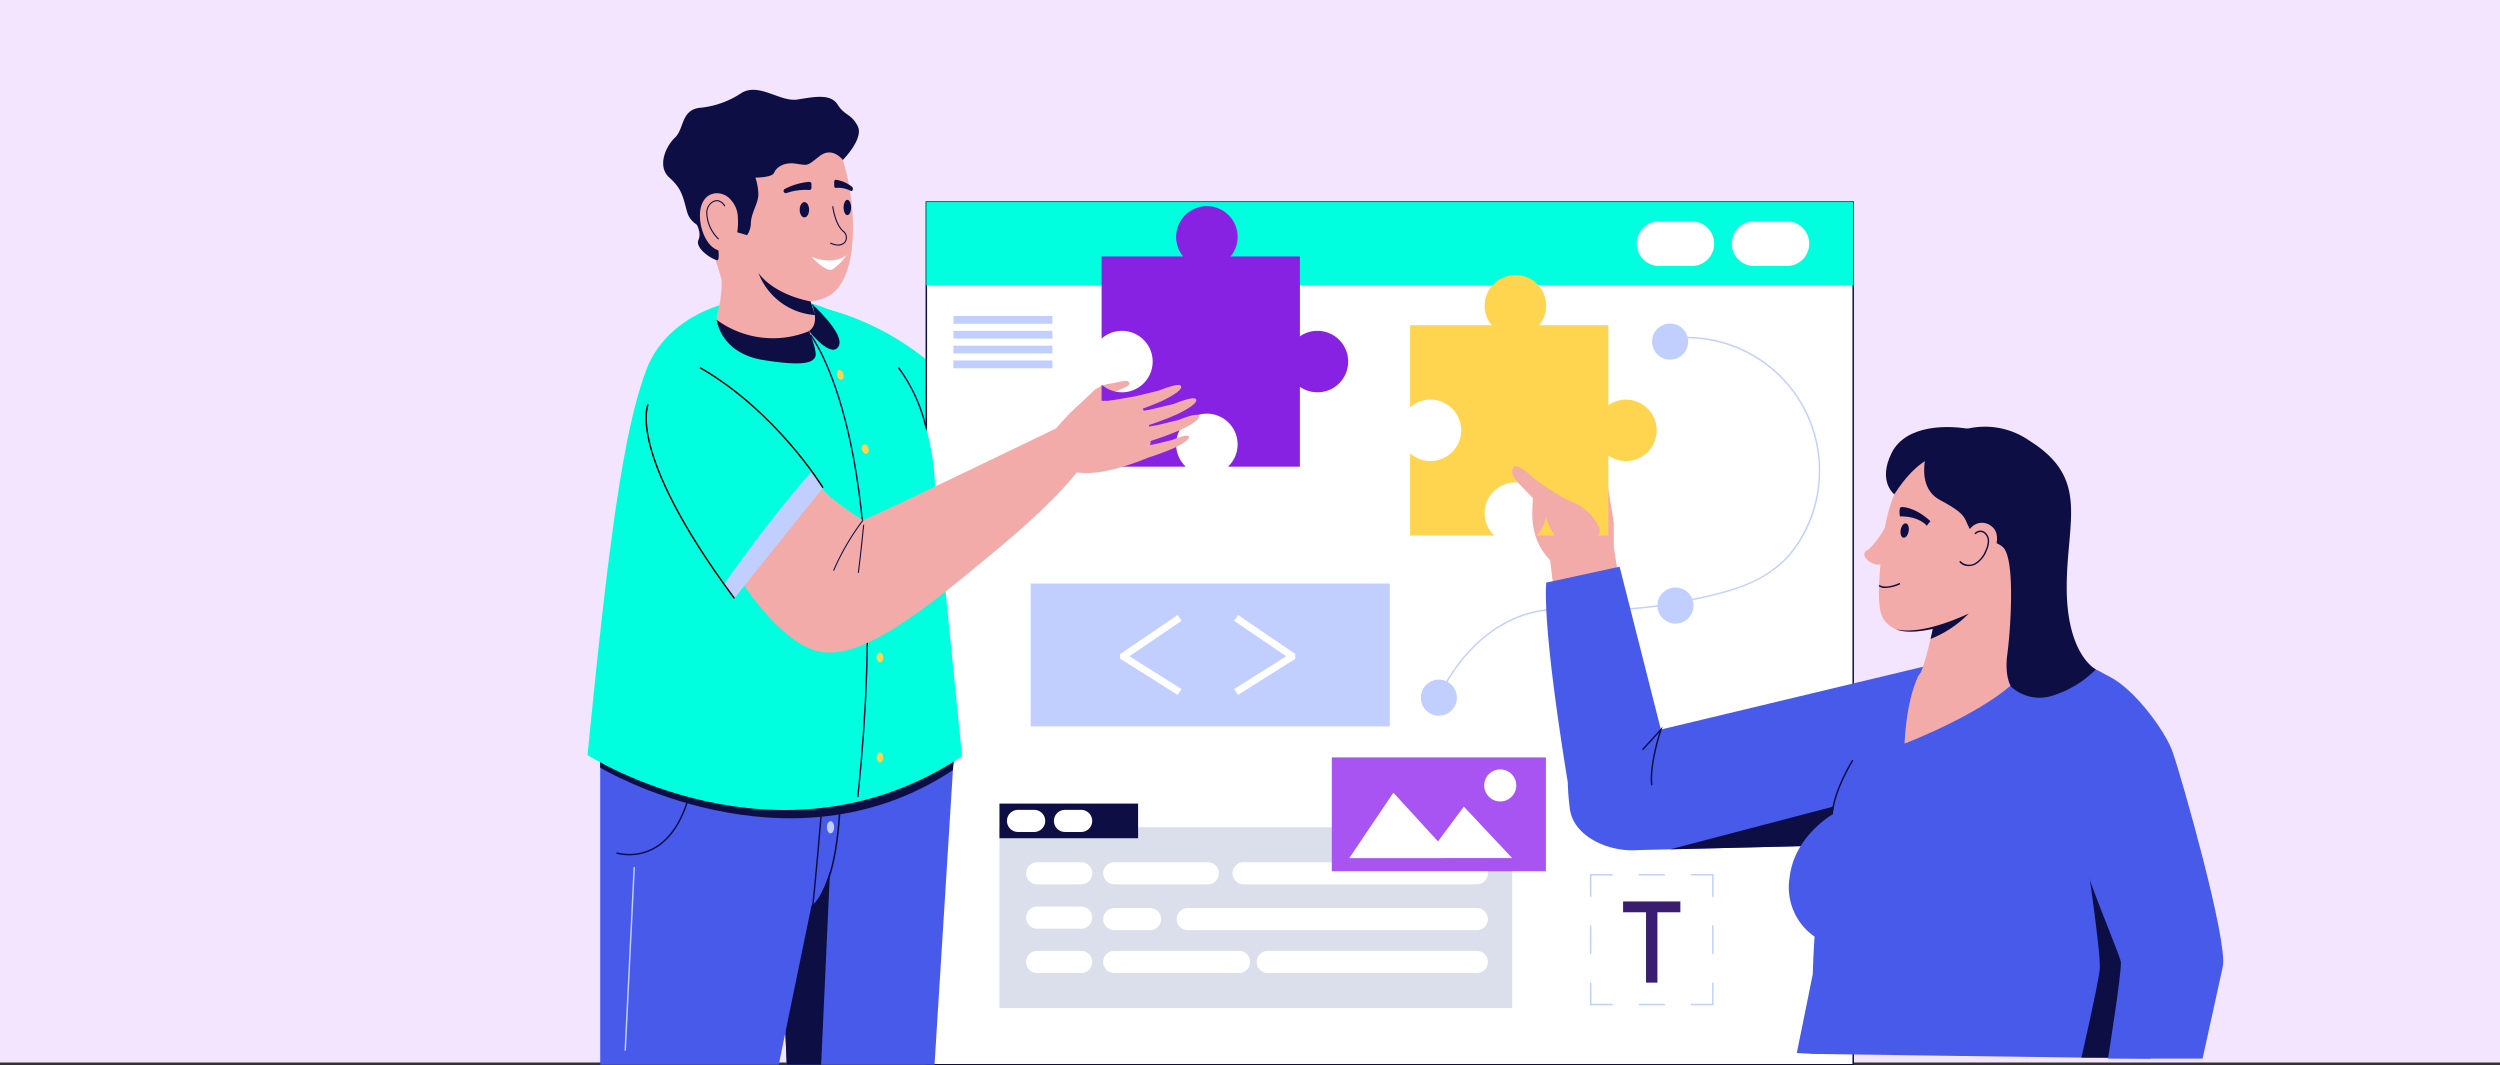 <svg xmlns="http://www.w3.org/2000/svg" xmlns:xlink="http://www.w3.org/1999/xlink" width="400" height="170.475" viewBox="0 0 400 170.475">
  <rect x="0" y="0" width="400" height="170.475" fill="#333333" stroke="none"/>
  <defs>
    <clipPath id="clip-path">
      <rect id="Rectángulo_403514" data-name="Rectángulo 403514" width="261.716" height="156.106" fill="none"/>
    </clipPath>
    <clipPath id="clip-path-2">
      <path id="Trazado_887486" data-name="Trazado 887486" d="M354.256,81.964a4.9,4.9,0,0,0,1.123,3.128h-13.05V98.224a4.917,4.917,0,1,1,0,7.373v13.132h13.462a4.917,4.917,0,1,1,6.763,0h11.5V105.943a4.917,4.917,0,1,0,0-8.065V85.092H362.966a4.917,4.917,0,1,0-8.71-3.128" transform="translate(-342.329 -77.047)" fill="none"/>
    </clipPath>
  </defs>
  <g id="Grupo_1101842" data-name="Grupo 1101842" transform="translate(-1020 -1276)">
    <rect id="Rectángulo_403528" data-name="Rectángulo 403528" width="400" height="170" transform="translate(1020 1276)" fill="#f2e5fd"/>
    <g id="Grupo_1101828" data-name="Grupo 1101828" transform="translate(1114 1290.369)">
      <g id="Grupo_1101823" data-name="Grupo 1101823">
        <g id="Grupo_1101822" data-name="Grupo 1101822" clip-path="url(#clip-path)">
          <path id="Trazado_887423" data-name="Trazado 887423" d="M100.467,91.422a43.261,43.261,0,0,1,16.311,8.624l-.437,11.578Z" transform="translate(-61.84 -56.273)" fill="#00ffdf"/>
          <rect id="Rectángulo_403511" data-name="Rectángulo 403511" width="148.303" height="138.025" transform="translate(54.213 17.964)" fill="#fff"/>
          <path id="Trazado_887424" data-name="Trazado 887424" d="M289.239,184.678H140.7V46.419H289.239Zm-148.3-.235H289V46.654H140.937Z" transform="translate(-86.606 -28.572)" fill="#0d0f44"/>
          <path id="Trazado_887425" data-name="Trazado 887425" d="M106.878,264.916,103.5,319.053H79.851l-.993-23.241-.917-21.464Z" transform="translate(-47.975 -163.063)" fill="#475aea"/>
          <path id="Trazado_887426" data-name="Trazado 887426" d="M88.24,325.2,86.826,356.16H81.318l-.993-23.241Z" transform="translate(-49.442 -200.171)" fill="#0d0f44"/>
          <path id="Trazado_887427" data-name="Trazado 887427" d="M5.3,279.9v48.377H33.863L39.1,302.811s3.736-1.387,5.883-21.513Z" transform="translate(-3.265 -172.284)" fill="#475aea"/>
          <path id="Trazado_887428" data-name="Trazado 887428" d="M92.984,315.589l-.232-.033c.58-4.127,1.75-18.391,1.762-18.534l.234.019c-.012.144-1.182,14.414-1.764,18.548" transform="translate(-57.091 -182.825)" fill="#0d0f44"/>
          <path id="Trazado_887429" data-name="Trazado 887429" d="M5.3,275.832s29.958,17.95,56.427.39l.225-2.609L5.3,271.915Z" transform="translate(-3.265 -167.371)" fill="#0d0f44"/>
          <path id="Trazado_887430" data-name="Trazado 887430" d="M94.024,311.205l-.162-.169c4.2-4.032,4.24-17.5,4.24-17.64h.235c0,.558-.044,13.709-4.312,17.809" transform="translate(-57.775 -180.594)" fill="#0d0f44"/>
          <path id="Trazado_887431" data-name="Trazado 887431" d="M9.49,97.872C5.711,107.581,3.317,126.187,0,159.7c0,0,30.6,19.656,59.932.2L55.61,116.747c-.518-15.423-9.619-29.246-25.025-30.16q-.574-.034-1.16-.048C21.217,86.346,12.468,90.22,9.49,97.872" transform="translate(0 -53.263)" fill="#00ffdf"/>
          <rect id="Rectángulo_403512" data-name="Rectángulo 403512" width="148.303" height="13.304" transform="translate(54.213 17.964)" fill="#00ffdf"/>
          <path id="Trazado_887432" data-name="Trazado 887432" d="M100.307,175.787l-.233-.025c3.115-29.372.891-47.9-1.523-58.271-2.615-11.235-6.01-15.58-6.044-15.623l.183-.146c.034.043,3.454,4.414,6.083,15.688,2.422,10.391,4.655,28.953,1.534,58.377" transform="translate(-56.941 -62.613)" fill="#0d0f44"/>
          <path id="Trazado_887433" data-name="Trazado 887433" d="M80.092,50.425l-.007-.191a2.949,2.949,0,0,0,2.379-1.051.775.775,0,0,0,0-.8c-.545-.994-2.855-4.545-2.878-4.581l.161-.1c.023.036,2.336,3.593,2.885,4.593a.968.968,0,0,1,0,.986,3.136,3.136,0,0,1-2.538,1.148" transform="translate(-48.987 -26.897)" fill="#0d0f44"/>
          <path id="Trazado_887434" data-name="Trazado 887434" d="M79.994,58.412c0,.1-.372.185-.83.185s-.83-.083-.83-.185.371-.185.83-.185.83.083.83.185" transform="translate(-48.217 -35.84)" fill="#0d0f44"/>
          <path id="Trazado_887435" data-name="Trazado 887435" d="M82.826,30.905l.137.8a.382.382,0,0,0,.46.309,6.292,6.292,0,0,1,2.05-.172.383.383,0,0,0,.225-.72,5.783,5.783,0,0,0-2.5-.665.385.385,0,0,0-.374.449" transform="translate(-50.978 -18.746)" fill="#0d0f44"/>
          <path id="Trazado_887436" data-name="Trazado 887436" d="M68.754,74.143c-3.587,2.834-9.782,1.077-13.287-.29A2.691,2.691,0,0,1,53.9,70.52c1.556-4.92-.053-12.314-.053-12.314.931-2.677,15.024-1.561,14.243,3.57a16.656,16.656,0,0,0,.7,7.048c.25.846.523,1.592.76,2.185l.011.028a2.678,2.678,0,0,1-.8,3.107" transform="translate(-33.096 -34.961)" fill="#f3abaa"/>
          <path id="Trazado_887437" data-name="Trazado 887437" d="M47.463,8.451s-6.991,2.9-5.875,12.569a26.458,26.458,0,0,0,2.529,5.8A32.573,32.573,0,0,1,47,34.333h5.89s4.983,5.206,10.784,2.677S68.586,20.8,65.983,13.88,53.711,3.616,47.463,8.451" transform="translate(-25.524 -3.799)" fill="#f3abaa"/>
          <path id="Trazado_887438" data-name="Trazado 887438" d="M80.213,82.914A10.511,10.511,0,0,1,71.1,76.14c.063.1,2.122,3.326,8.355,4.589.25.846.523,1.592.76,2.185" transform="translate(-43.763 -46.866)" fill="#0d0f44"/>
          <path id="Trazado_887439" data-name="Trazado 887439" d="M44.008,53.479s1.488,1.937.843,3.375,2.38,3.272,3.025,3.272-.313-5.965-1.537-6.446a4.189,4.189,0,0,0-2.33-.2" transform="translate(-27.088 -32.868)" fill="#0d0f44"/>
          <path id="Trazado_887440" data-name="Trazado 887440" d="M89.811,47.948c0,.676-.338,1.225-.755,1.225s-.755-.548-.755-1.225.338-1.224.755-1.224.755.548.755,1.224" transform="translate(-54.352 -28.76)" fill="#0d0f44"/>
          <path id="Trazado_887441" data-name="Trazado 887441" d="M107.762,47.012c0,.676-.27,1.224-.6,1.224s-.6-.548-.6-1.224.27-1.225.6-1.225.6.548.6,1.225" transform="translate(-65.588 -28.183)" fill="#0d0f44"/>
          <path id="Trazado_887442" data-name="Trazado 887442" d="M82.06,40.105a9.186,9.186,0,0,1,3.6-.489.355.355,0,0,0,.4-.351v-.6a.354.354,0,0,0-.388-.353,10.479,10.479,0,0,0-3.9,1.143.355.355,0,0,0,.286.645" transform="translate(-50.225 -23.584)" fill="#0d0f44"/>
          <path id="Trazado_887443" data-name="Trazado 887443" d="M105.348,39.235a4.312,4.312,0,0,0-2.409-.489c-.142.023-.266-.138-.266-.351v-.6c0-.209.12-.373.259-.353a5.384,5.384,0,0,1,2.608,1.143.408.408,0,0,1,.119.308c0,.241-.157.413-.311.337" transform="translate(-63.198 -23.049)" fill="#0d0f44"/>
          <path id="Trazado_887444" data-name="Trazado 887444" d="M39.14,22.44s-3.13-.42-3.814-2.884-.833-3.715-2.841-5.506-.595-4.99.893-6.4.943-4.314,3.855-4.76a14.3,14.3,0,0,0,6.78-2.38c2.826-1.711,6.194,1.488,8.973,1.042s5.307-.956,6.423.824,2.157,1.408,3.2,3.416-2.372,5.432-2.372,5.432-1.672-2.234-3.741-.6-1.773,1.488-3.818,1.19-3.16.744-3.457,1.488-2.975.75-2.975.75a8.929,8.929,0,0,1,.474,2.746c-.027,1.339-1.044,2.719-1.193,4.363a3.6,3.6,0,0,1-.612,2.1L42,22.4Z" transform="translate(-19.383 0)" fill="#0d0f44"/>
          <path id="Trazado_887445" data-name="Trazado 887445" d="M52.862,46.873a4.343,4.343,0,0,0-1.147-2.809,2.891,2.891,0,0,0-2.463-1.025c-4.506.561-2.138,10.272,1.674,9.088,1.936-.6,2.018-3.717,1.936-5.253" transform="translate(-28.803 -26.479)" fill="#f3abaa"/>
          <path id="Trazado_887446" data-name="Trazado 887446" d="M102.2,54.732a2.994,2.994,0,0,1-1.286-.333l.075-.156c1.215.583,2,.262,2.3-.19a1.2,1.2,0,0,0-.358-1.581c-1.3-1.149-1.651-3.9-1.665-4.021l.172-.021c0,.028.358,2.807,1.608,3.912a1.367,1.367,0,0,1,.387,1.807,1.424,1.424,0,0,1-1.23.583" transform="translate(-62.114 -29.809)" fill="#0d0f44"/>
          <path id="Trazado_887447" data-name="Trazado 887447" d="M93.2,69.081s3.262,1.487,5.586-.248a8.121,8.121,0,0,1-2.237,2.281c-1.041.5-3.349-2.033-3.349-2.033" transform="translate(-57.368 -42.369)" fill="#fff"/>
          <path id="Trazado_887448" data-name="Trazado 887448" d="M51.354,52.214a6.069,6.069,0,0,1-1.935-4.24,2.106,2.106,0,0,1,.7-1.647,1.492,1.492,0,0,1,1.263-.4,1.833,1.833,0,0,1,1.09.917l-.155.078a1.686,1.686,0,0,0-.972-.825,1.332,1.332,0,0,0-1.117.362,1.94,1.94,0,0,0-.637,1.517,5.97,5.97,0,0,0,1.878,4.107Z" transform="translate(-30.418 -28.255)" fill="#0d0f44"/>
          <path id="Trazado_887449" data-name="Trazado 887449" d="M115.905,142.615s-2.278,4.473-13.942,14.173-22.228,18.48-29.291,16.363c-4.285-1.284-8.466-6.25-11.093-9.96-1.442-2.035-2.414-3.692-2.68-4.154-.049-.083-.074-.128-.074-.128S62.1,134.027,63.1,135.614c.3.474,9.6,10.007,10.41,11.3,1.206,1.919,6.772,5.389,6.772,5.389,2.7-1.052,30.9-14.7,30.9-14.7Z" transform="translate(-36.209 -83.429)" fill="#f3abaa"/>
          <path id="Trazado_887450" data-name="Trazado 887450" d="M102.36,187.138l-.16-.058A39.29,39.29,0,0,1,106.912,179l.136.1a39.153,39.153,0,0,0-4.687,8.032" transform="translate(-62.907 -110.182)" fill="#0d0f44"/>
          <path id="Trazado_887451" data-name="Trazado 887451" d="M112.66,188.722l-.169-.022c.368-2.849.849-7.643.854-7.691l.17.017c0,.048-.486,4.844-.854,7.7" transform="translate(-69.241 -111.417)" fill="#0d0f44"/>
          <path id="Trazado_887452" data-name="Trazado 887452" d="M39.754,122.073a7,7,0,0,0-5.7-1.2,7.094,7.094,0,0,0-4.707,3.881c-3.113,5.884-2.378,14.192,10.989,30.456l14.091-17.434s-6.327-9.628-14.668-15.7" transform="translate(-17.122 -74.291)" fill="#00ffdf"/>
          <path id="Trazado_887453" data-name="Trazado 887453" d="M70.8,159.055A214.152,214.152,0,0,0,56.9,177l1.625,2.266L72.7,161.564Z" transform="translate(-35.026 -97.903)" fill="#c0cfff"/>
          <path id="Trazado_887454" data-name="Trazado 887454" d="M199.762,126.673s4.017-3.846,4.311-4.105a5.722,5.722,0,0,1,2.835-1.045c1.727-.366,2.584-.653,2.714,0s-2.742,1.242-3.264,2.024a20.5,20.5,0,0,0-1.24,2.481s-6.075,3.25-5.355.646" transform="translate(-122.923 -74.561)" fill="#f3abaa"/>
          <path id="Trazado_887455" data-name="Trazado 887455" d="M248.488,68.375a4.894,4.894,0,0,0-2.811.884V56.474H234.585a4.917,4.917,0,1,0-7.587,0h-13.05V69.606a4.916,4.916,0,1,1,0,7.372V90.11H227.41a4.916,4.916,0,1,1,6.763,0h11.5V77.325a4.916,4.916,0,1,0,2.811-8.949" transform="translate(-131.691 -29.809)" fill="#8722e2"/>
          <path id="Trazado_887456" data-name="Trazado 887456" d="M194.885,133.2s4.607-5.543,6.053-4.729,5.784-.17,6.587,0,3.053,4.669,2.41,7.4l-.486,2.065s-6.534,2.9-10.977,2.346-3.587-7.082-3.587-7.082" transform="translate(-119.917 -79.025)" fill="#f3abaa"/>
          <path id="Trazado_887457" data-name="Trazado 887457" d="M215.591,125.462l4.667-.8,3.786-.914s3.134-1.306,3.526-.784-.979,1.463-3.134,2.494a57.735,57.735,0,0,1-6.267,2.264s-3.261-.031-2.578-2.264" transform="translate(-132.644 -75.614)" fill="#f3abaa"/>
          <path id="Trazado_887458" data-name="Trazado 887458" d="M222,131l4.667-.8,3.786-.914s3.134-1.306,3.526-.784S233,129.971,230.848,131a57.827,57.827,0,0,1-6.267,2.264s-2.81-1.5-2.577-2.264" transform="translate(-136.641 -79.025)" fill="#f3abaa"/>
          <path id="Trazado_887459" data-name="Trazado 887459" d="M225.6,137.66l4.279-.73,3.473-.838s2.874-1.2,3.233-.719-.9,1.341-2.874,2.287a53,53,0,0,1-5.747,2.077s-2.991-.029-2.363-2.077" transform="translate(-138.81 -83.256)" fill="#f3abaa"/>
          <path id="Trazado_887460" data-name="Trazado 887460" d="M226.387,145.955l3.544-.605,2.876-.694s2.38-.992,2.678-.6-.744,1.111-2.38,1.894a43.856,43.856,0,0,1-4.76,1.72s-2.478-.024-1.958-1.72" transform="translate(-139.304 -88.616)" fill="#f3abaa"/>
          <path id="Trazado_887461" data-name="Trazado 887461" d="M38.236,161.924c-9.015-12.135-12.3-19.945-13.46-24.36-1.27-4.814-.4-6.725-.36-6.8l.212.1c-.009.019-.875,1.942.389,6.695,1.167,4.391,4.44,12.158,13.408,24.228Z" transform="translate(-14.828 -80.486)"/>
          <path id="Trazado_887462" data-name="Trazado 887462" d="M66.28,134.719c-.073-.12-7.4-12.121-19.637-19.172l.117-.2c12.293,7.082,19.648,19.133,19.72,19.254Z" transform="translate(-28.71 -70.998)"/>
          <path id="Trazado_887463" data-name="Trazado 887463" d="M14.045,303.6a7.523,7.523,0,0,1-2.083-.267l.072-.223a8.105,8.105,0,0,0,5.8-.678c2.561-1.365,4.448-4.12,5.611-8.187l.226.064c-1.181,4.133-3.109,6.936-5.73,8.331a8.266,8.266,0,0,1-3.9.959" transform="translate(-7.363 -181.117)" fill="#0d0f44"/>
          <path id="Trazado_887464" data-name="Trazado 887464" d="M53.769,95.741s.545,5.321,7.466,6.431,7.94.261,8.312-.522-.99-4.113-.99-4.113a15.222,15.222,0,0,1-14.787-1.8" transform="translate(-33.096 -58.931)" fill="#0d0f44"/>
          <path id="Trazado_887465" data-name="Trazado 887465" d="M92.6,88.919s1.529,3.047-.374,4.418c0,0,3.455,4.439,4.693,2.481s-4.319-6.9-4.319-6.9" transform="translate(-56.77 -54.732)" fill="#0d0f44"/>
          <rect id="Rectángulo_403513" data-name="Rectángulo 403513" width="29.415" height="0.235" transform="translate(5.917 153.731) rotate(-87.184)" fill="#c0cfff"/>
          <path id="Trazado_887466" data-name="Trazado 887466" d="M100.793,305.327c0,.541-.26.979-.579.979s-.579-.438-.579-.979.26-.979.579-.979.579.438.579.979" transform="translate(-61.328 -187.335)" fill="#c0cfff"/>
          <path id="Trazado_887467" data-name="Trazado 887467" d="M104.75,117.2c.141.418.027.834-.255.929s-.625-.166-.766-.584-.027-.834.255-.928.625.166.766.584" transform="translate(-63.811 -71.771)" fill="#ffd550"/>
          <path id="Trazado_887468" data-name="Trazado 887468" d="M115.169,148.047c.141.418.027.834-.255.929s-.625-.166-.766-.584-.027-.834.255-.929.625.166.766.584" transform="translate(-70.224 -90.756)" fill="#ffd550"/>
          <path id="Trazado_887469" data-name="Trazado 887469" d="M121.353,234.9c.025.44-.195.811-.492.828s-.559-.326-.584-.766.195-.811.492-.828.559.326.584.766" transform="translate(-74.033 -144.116)" fill="#ffd550"/>
          <path id="Trazado_887470" data-name="Trazado 887470" d="M121.353,276.514c.025.44-.195.811-.492.828s-.559-.326-.584-.766.195-.811.492-.828.559.326.584.766" transform="translate(-74.033 -169.73)" fill="#ffd550"/>
          <path id="Trazado_887471" data-name="Trazado 887471" d="M133.61,125.309a26.056,26.056,0,0,0-4.434-9.744l.185-.145a26.323,26.323,0,0,1,4.479,9.844Z" transform="translate(-79.511 -71.044)" fill="#0d0f44"/>
          <path id="Trazado_887472" data-name="Trazado 887472" d="M354.77,160.021l-.21-.105c2.677-5.322,6.253-9.194,10.626-11.508,4.421-2.34,8.094-2.256,12.744-2.151a61.389,61.389,0,0,0,14.9-1.092c7.754-1.562,13.879-2.8,18.146-8.184a21.182,21.182,0,0,0-18.409-33.889l-.016-.234a21.394,21.394,0,0,1,22.805,23.591,20.744,20.744,0,0,1-4.2,10.678c-4.32,5.455-10.791,6.759-18.284,8.268a61.592,61.592,0,0,1-14.955,1.1c-4.616-.1-8.263-.187-12.629,2.123-4.33,2.291-7.871,6.129-10.526,11.406" transform="translate(-218.242 -63.281)" fill="#c0cfff"/>
          <path id="Trazado_887473" data-name="Trazado 887473" d="M406.207,165.409s-1.273-8.473-1.763-9.035-10.674.515-10.674.515-1.017,7.072-.424,9.173,11.2,3.754,12.861-.653" transform="translate(-242.001 -96.153)" fill="#f3abaa"/>
          <path id="Trazado_887474" data-name="Trazado 887474" d="M396.841,190.514l-.522-4.374a9.714,9.714,0,0,1-2.677-5.353l12.861-.653v3.852l.653,4.178Z" transform="translate(-242.298 -110.878)" fill="#f3abaa"/>
          <path id="Trazado_887475" data-name="Trazado 887475" d="M376.868,96.993a4.894,4.894,0,0,0-2.811.884V85.092H362.965a4.917,4.917,0,1,0-7.587,0H342.328V98.224a4.916,4.916,0,1,1,0,7.372v13.132H355.79a4.916,4.916,0,1,1,6.763,0h11.5V105.943a4.916,4.916,0,1,0,2.811-8.949" transform="translate(-210.713 -47.425)" fill="#ffd550"/>
        </g>
      </g>
      <g id="Grupo_1101825" data-name="Grupo 1101825" transform="translate(131.616 29.622)">
        <g id="Grupo_1101824" data-name="Grupo 1101824" clip-path="url(#clip-path-2)">
          <path id="Trazado_887476" data-name="Trazado 887476" d="M325.541,88.451l28.184-21.482Z" transform="translate(-331.996 -70.844)" fill="#fff"/>
          <path id="Trazado_887477" data-name="Trazado 887477" d="M333.34,96.25l28.184-21.482Z" transform="translate(-336.796 -75.644)" fill="#fff"/>
          <path id="Trazado_887478" data-name="Trazado 887478" d="M341.14,104.05l28.184-21.482Z" transform="translate(-341.597 -80.445)" fill="#fff"/>
          <path id="Trazado_887479" data-name="Trazado 887479" d="M325.541,118.706l37.18-28.339Z" transform="translate(-331.996 -85.246)" fill="#fff"/>
          <path id="Trazado_887480" data-name="Trazado 887480" d="M333.866,127.032l37.18-28.339Z" transform="translate(-337.12 -90.371)" fill="#fff"/>
          <path id="Trazado_887481" data-name="Trazado 887481" d="M342.191,135.357l37.18-28.339Z" transform="translate(-342.244 -95.495)" fill="#fff"/>
          <path id="Trazado_887482" data-name="Trazado 887482" d="M350.517,143.683l37.18-28.339Z" transform="translate(-347.369 -100.62)" fill="#fff"/>
          <path id="Trazado_887483" data-name="Trazado 887483" d="M358.842,152.008l37.18-28.339Z" transform="translate(-352.493 -105.744)" fill="#fff"/>
          <path id="Trazado_887484" data-name="Trazado 887484" d="M367.168,160.333l37.18-28.339Z" transform="translate(-357.618 -110.868)" fill="#fff"/>
          <path id="Trazado_887485" data-name="Trazado 887485" d="M375.493,168.659l37.18-28.339Z" transform="translate(-362.742 -115.993)" fill="#fff"/>
        </g>
      </g>
      <g id="Grupo_1101827" data-name="Grupo 1101827">
        <g id="Grupo_1101826" data-name="Grupo 1101826" clip-path="url(#clip-path)">
          <path id="Trazado_887487" data-name="Trazado 887487" d="M455.832,242.785l-8.342.2-28.768.7-5.2.127c-4.528.353-10.264-2.106-10.845-6.611a39.632,39.632,0,0,1-.328-4.208c-1.375-8.417-3.889-25.088-3.458-31.977l11.75-2.547,6.6,26.053,43.829-10.494c.692,14.14-5.243,28.753-5.243,28.753" transform="translate(-245.501 -122.166)" fill="#475aea"/>
          <path id="Trazado_887488" data-name="Trazado 887488" d="M479.767,296.154l-.458,6.96-28.768.7Z" transform="translate(-277.32 -182.291)" fill="#0d0f44"/>
          <path id="Trazado_887489" data-name="Trazado 887489" d="M556.4,246.927c-.9-3.657-2.546-14.493-29.379-11.556-11.194,1.226-17.07,12.473-20.117,25.167-1.854,1.193-6.236,4.58-6.813,10.234a9.563,9.563,0,0,0,3.987,9.257l.034.023c-.142,2.117-.235,4.141-.293,6.024l-2.552,12.606,2.644.147,53.9.746c2.938-21.349,1.11-42.463-1.409-52.648" transform="translate(-307.778 -144.57)" fill="#475aea"/>
          <path id="Trazado_887490" data-name="Trazado 887490" d="M550.038,236.837s-1.567,2.937-1.958,10.184c0,0,16.452-6.272,19.684-12.488s-16.942-2.1-17.725,2.3" transform="translate(-337.359 -142.413)" fill="#f3abaa"/>
          <path id="Trazado_887491" data-name="Trazado 887491" d="M621.691,304.559s3.232,21.006,2.938,23.65-2.938,14.108-2.938,14.108h8.373s-2.5-31-8.373-37.757" transform="translate(-382.668 -187.465)" fill="#0d0f44"/>
          <path id="Trazado_887492" data-name="Trazado 887492" d="M392.842,169.194a10.511,10.511,0,0,1-2.635-4.374c-.5-2.285-5.395-5.745-5.395-7.182s.914-1.24,2.416,0a30.879,30.879,0,0,0,6.985,4.636,7.722,7.722,0,0,1,4.57,4.374c.457,1.5-2.807,3.721-5.941,2.546" transform="translate(-236.863 -96.412)" fill="#f3abaa"/>
          <path id="Trazado_887493" data-name="Trazado 887493" d="M614.979,243.122s-2.938,1.028-3.231,11.311,9.989,32.61,10.135,34.226-2.057,15.435-2.057,15.435h15.13s2.35-10.734,3.232-14.7-6.61-30.407-8.079-34.52-10.282-16.011-15.13-11.751" transform="translate(-376.544 -149.09)" fill="#475aea"/>
          <path id="Trazado_887494" data-name="Trazado 887494" d="M559.244,168.389c-1.051,3.939.508,12.69.508,12.69-5.974,6.215-17.628,3.87-16.257,2.3.779-.89,1.624-4.022,2.209-6.563.134-.577.253-1.124.357-1.607-3.114.659-4.827.493-5.9.061a4,4,0,0,1-1.245-.8c-1.173-1.078-2.182-2.056-.811-13.476s6.984-13.944,6.984-13.944c13.938-7.736,23.863,3.722,17.791,15.02a34.284,34.284,0,0,1-3.642,6.319" transform="translate(-330.816 -88.958)" fill="#f3abaa"/>
          <path id="Trazado_887495" data-name="Trazado 887495" d="M556.673,144.327s-1.8,5.439,2.122,7.541c5.06,2.709,3.46,2.93,5.321,5.476s2.514.278,4.668,2,1.27,13.556.784,17.189.6,5.2.6,5.2a6.756,6.756,0,0,0,6.844,1.371,16.914,16.914,0,0,0,6.719-4.131s-4.663-2.332-4.663-13.1,3.721-17.431-5.974-23.5a12.429,12.429,0,0,0-16.419,1.958" transform="translate(-342.394 -86.235)" fill="#0d0f44"/>
          <path id="Trazado_887496" data-name="Trazado 887496" d="M548.642,144.937s-3.2.275-6.952,6.177c0,0-2.709-2.063-.424-6.634s9.14-4.57,13.318-3.656Z" transform="translate(-332.6 -86.387)" fill="#0d0f44"/>
          <path id="Trazado_887497" data-name="Trazado 887497" d="M572.244,181.246a2.358,2.358,0,0,1,3.591-.457c2.155,1.7-.457,6.914-3.068,7.7s-3.395-4.045-.523-7.243" transform="translate(-351.109 -110.879)" fill="#f3abaa"/>
          <path id="Trazado_887498" data-name="Trazado 887498" d="M547.714,181.68c-.111.633-.488,1.1-.841,1.034s-.549-.626-.437-1.259.487-1.1.84-1.034.549.625.438,1.258" transform="translate(-336.328 -111.051)" fill="#0d0f44"/>
          <path id="Trazado_887499" data-name="Trazado 887499" d="M535.124,180.137s-1.958,3.622-3.378,4.455,1.126,2.742,2.4,2.154.979-6.609.979-6.609" transform="translate(-327.047 -110.879)" fill="#f3abaa"/>
          <path id="Trazado_887500" data-name="Trazado 887500" d="M538.406,206.017a1.548,1.548,0,0,1-1.116-.326l.169-.163c.007.008.78.74,3.2-.329l.095.214a5.924,5.924,0,0,1-2.345.6" transform="translate(-330.717 -126.306)" fill="#0d0f44"/>
          <path id="Trazado_887501" data-name="Trazado 887501" d="M546.347,173.636s1.924-.147,4.585,2.252l-.587.735s-1.11-1.52-4.292-1.494c0,0-.293-1.541.294-1.493" transform="translate(-336.066 -106.877)" fill="#0d0f44"/>
          <path id="Trazado_887502" data-name="Trazado 887502" d="M572.35,189.133a1.834,1.834,0,0,1-1.51-.7l.188-.14a1.889,1.889,0,0,0,2.331.355,4.023,4.023,0,0,0,1.656-2.018,3.631,3.631,0,0,0,.389-1.509,1.536,1.536,0,0,0-.646-1.292.974.974,0,0,0-1.283.213l-.2-.128a1.2,1.2,0,0,1,1.6-.284,1.771,1.771,0,0,1,.756,1.487,3.849,3.849,0,0,1-.41,1.61,4.244,4.244,0,0,1-1.76,2.128,2.415,2.415,0,0,1-1.119.274" transform="translate(-351.368 -112.918)" fill="#0d0f44"/>
          <path id="Trazado_887503" data-name="Trazado 887503" d="M556.165,217.961a17.663,17.663,0,0,1-6.112,4.062c.134-.577.253-1.124.357-1.607-3.115.66-4.827.493-5.9.061,1.785.42,5.3.378,11.65-2.516" transform="translate(-335.164 -134.161)" fill="#0d0f44"/>
          <path id="Trazado_887504" data-name="Trazado 887504" d="M517.846,287.585l-.234-.02c.348-4.047,3.311-8.722,3.341-8.768l.2.126c-.03.046-2.961,4.674-3.3,8.662" transform="translate(-318.605 -171.607)" fill="#0d0f44"/>
          <path id="Trazado_887505" data-name="Trazado 887505" d="M440.279,274.365c-.32-2.8.863-6.995,1.31-8.445l-2.575,2.83-.173-.158,3.316-3.644-.181.533c-.018.055-1.847,5.495-1.463,8.857Z" transform="translate(-270.118 -163.084)" fill="#0d0f44"/>
          <rect id="Rectángulo_403515" data-name="Rectángulo 403515" width="57.456" height="22.852" transform="translate(70.909 79)" fill="#c0cfff"/>
          <path id="Trazado_887506" data-name="Trazado 887506" d="M231.452,219.484l-.662-.914-9.215,6.267v.7l9.232,5.814.628-.937-8.339-5.251Z" transform="translate(-136.386 -134.536)" fill="#fff"/>
          <path id="Trazado_887507" data-name="Trazado 887507" d="M278.822,224.787l-9.141-6.217-.662.914,8.356,5.683-8.339,5.251.628.937,9.158-5.767Z" transform="translate(-165.589 -134.536)" fill="#fff"/>
          <rect id="Rectángulo_403516" data-name="Rectángulo 403516" width="82.035" height="28.932" transform="translate(65.915 117.992)" fill="#dbdfeb"/>
          <path id="Trazado_887508" data-name="Trazado 887508" d="M191.33,324.992h-7.04a1.768,1.768,0,0,1,0-3.536h7.04a1.768,1.768,0,0,1,0,3.536" transform="translate(-112.347 -197.865)" fill="#fff"/>
          <path id="Trazado_887509" data-name="Trazado 887509" d="M231.362,324.992H216.394a1.768,1.768,0,0,1,0-3.536h14.968a1.768,1.768,0,1,1,0,3.536" transform="translate(-132.108 -197.865)" fill="#fff"/>
          <path id="Trazado_887510" data-name="Trazado 887510" d="M307.527,324.992H270.212a1.768,1.768,0,1,1,0-3.536h37.316a1.768,1.768,0,0,1,0,3.536" transform="translate(-165.234 -197.865)" fill="#fff"/>
          <path id="Trazado_887511" data-name="Trazado 887511" d="M222.11,344.054h-5.716a1.768,1.768,0,0,1,0-3.536h5.716a1.768,1.768,0,0,1,0,3.536" transform="translate(-132.108 -209.598)" fill="#fff"/>
          <path id="Trazado_887512" data-name="Trazado 887512" d="M293.211,344.054H246.953a1.768,1.768,0,0,1,0-3.536h46.258a1.768,1.768,0,0,1,0,3.536" transform="translate(-150.918 -209.598)" fill="#fff"/>
          <path id="Trazado_887513" data-name="Trazado 887513" d="M236.356,361.884H216.394a1.768,1.768,0,0,1,0-3.536h19.962a1.768,1.768,0,1,1,0,3.536" transform="translate(-132.108 -220.573)" fill="#fff"/>
          <path id="Trazado_887514" data-name="Trazado 887514" d="M313.7,361.884H280.245a1.768,1.768,0,0,1,0-3.536H313.7a1.768,1.768,0,0,1,0,3.536" transform="translate(-171.41 -220.573)" fill="#fff"/>
          <path id="Trazado_887515" data-name="Trazado 887515" d="M191.33,343.438h-7.04a1.768,1.768,0,0,1,0-3.536h7.04a1.768,1.768,0,1,1,0,3.536" transform="translate(-112.347 -209.219)" fill="#fff"/>
          <path id="Trazado_887516" data-name="Trazado 887516" d="M191.33,361.884h-7.04a1.768,1.768,0,1,1,0-3.536h7.04a1.768,1.768,0,1,1,0,3.536" transform="translate(-112.347 -220.573)" fill="#fff"/>
          <rect id="Rectángulo_403517" data-name="Rectángulo 403517" width="22.181" height="5.543" transform="translate(65.914 114.206)" fill="#0d0f44"/>
          <path id="Trazado_887517" data-name="Trazado 887517" d="M178.914,303.192H176.33a1.768,1.768,0,0,1,0-3.537h2.584a1.768,1.768,0,0,1,0,3.537" transform="translate(-107.448 -184.446)" fill="#fff"/>
          <path id="Trazado_887518" data-name="Trazado 887518" d="M198.463,303.192h-2.584a1.768,1.768,0,0,1,0-3.537h2.584a1.768,1.768,0,0,1,0,3.537" transform="translate(-119.481 -184.446)" fill="#fff"/>
          <rect id="Rectángulo_403518" data-name="Rectángulo 403518" width="34.255" height="18.216" transform="translate(119.09 106.815)" fill="#a854f3"/>
          <path id="Trazado_887519" data-name="Trazado 887519" d="M317.008,302.968l7.058-10.474,7.139,7.8,4.136-5.568,7.736,8.238Z" transform="translate(-195.127 -180.039)" fill="#fff"/>
          <path id="Trazado_887520" data-name="Trazado 887520" d="M378.3,285.375a2.565,2.565,0,1,1-2.566-2.566,2.565,2.565,0,0,1,2.566,2.566" transform="translate(-229.697 -174.077)" fill="#fff"/>
          <path id="Trazado_887521" data-name="Trazado 887521" d="M462.794,375.147h-3.635v-.235h3.4v-3.4h.235Z" transform="translate(-282.625 -228.676)" fill="#c0cfff"/>
          <rect id="Rectángulo_403519" data-name="Rectángulo 403519" width="4.172" height="0.235" transform="translate(168.191 146.236)" fill="#c0cfff"/>
          <path id="Trazado_887522" data-name="Trazado 887522" d="M420.791,375.147h-3.635v-3.635h.235v3.4h3.4Z" transform="translate(-256.771 -228.676)" fill="#c0cfff"/>
          <rect id="Rectángulo_403520" data-name="Rectángulo 403520" width="0.235" height="4.575" transform="translate(160.384 133.685)" fill="#c0cfff"/>
          <path id="Trazado_887523" data-name="Trazado 887523" d="M417.39,329.993h-.235v-3.635h3.635v.235h-3.4Z" transform="translate(-256.771 -200.883)" fill="#c0cfff"/>
          <rect id="Rectángulo_403521" data-name="Rectángulo 403521" width="4.172" height="0.235" transform="translate(168.191 125.475)" fill="#c0cfff"/>
          <path id="Trazado_887524" data-name="Trazado 887524" d="M462.794,329.993h-.235v-3.4h-3.4v-.235h3.635Z" transform="translate(-282.625 -200.883)" fill="#c0cfff"/>
          <rect id="Rectángulo_403522" data-name="Rectángulo 403522" width="0.235" height="4.575" transform="translate(179.934 133.685)" fill="#c0cfff"/>
          <path id="Trazado_887525" data-name="Trazado 887525" d="M430.966,337.769h9.165V339.5h-9.165Zm3.671,1.063h1.822v11.925h-1.822Z" transform="translate(-265.272 -207.906)" fill="#3a1d71"/>
          <path id="Trazado_887526" data-name="Trazado 887526" d="M352.564,248.342a2.884,2.884,0,1,0-2.885,2.885,2.885,2.885,0,0,0,2.885-2.885" transform="translate(-213.462 -151.086)" fill="#c0cfff"/>
          <path id="Trazado_887527" data-name="Trazado 887527" d="M451.023,210.018a2.885,2.885,0,1,0-2.885,2.885,2.885,2.885,0,0,0,2.885-2.885" transform="translate(-274.066 -127.496)" fill="#c0cfff"/>
          <path id="Trazado_887528" data-name="Trazado 887528" d="M448.806,100.179a2.885,2.885,0,1,0-2.885,2.884,2.884,2.884,0,0,0,2.885-2.884" transform="translate(-272.702 -59.887)" fill="#c0cfff"/>
          <rect id="Rectángulo_403523" data-name="Rectángulo 403523" width="15.84" height="1.245" transform="translate(58.544 36.187)" fill="#c0cfff"/>
          <rect id="Rectángulo_403524" data-name="Rectángulo 403524" width="15.84" height="1.245" transform="translate(58.544 38.56)" fill="#c0cfff"/>
          <rect id="Rectángulo_403525" data-name="Rectángulo 403525" width="15.84" height="1.245" transform="translate(58.544 40.932)" fill="#c0cfff"/>
          <rect id="Rectángulo_403526" data-name="Rectángulo 403526" width="15.84" height="1.245" transform="translate(58.544 43.305)" fill="#c0cfff"/>
          <path id="Trazado_887529" data-name="Trazado 887529" d="M445.46,61.875h-5.229a3.578,3.578,0,0,1,0-7.156h5.229a3.578,3.578,0,0,1,0,7.156" transform="translate(-268.772 -33.681)" fill="#fff"/>
          <path id="Trazado_887530" data-name="Trazado 887530" d="M485.017,61.875h-5.229a3.578,3.578,0,0,1,0-7.156h5.229a3.578,3.578,0,0,1,0,7.156" transform="translate(-293.121 -33.681)" fill="#fff"/>
        </g>
      </g>
    </g>
  </g>
</svg>
